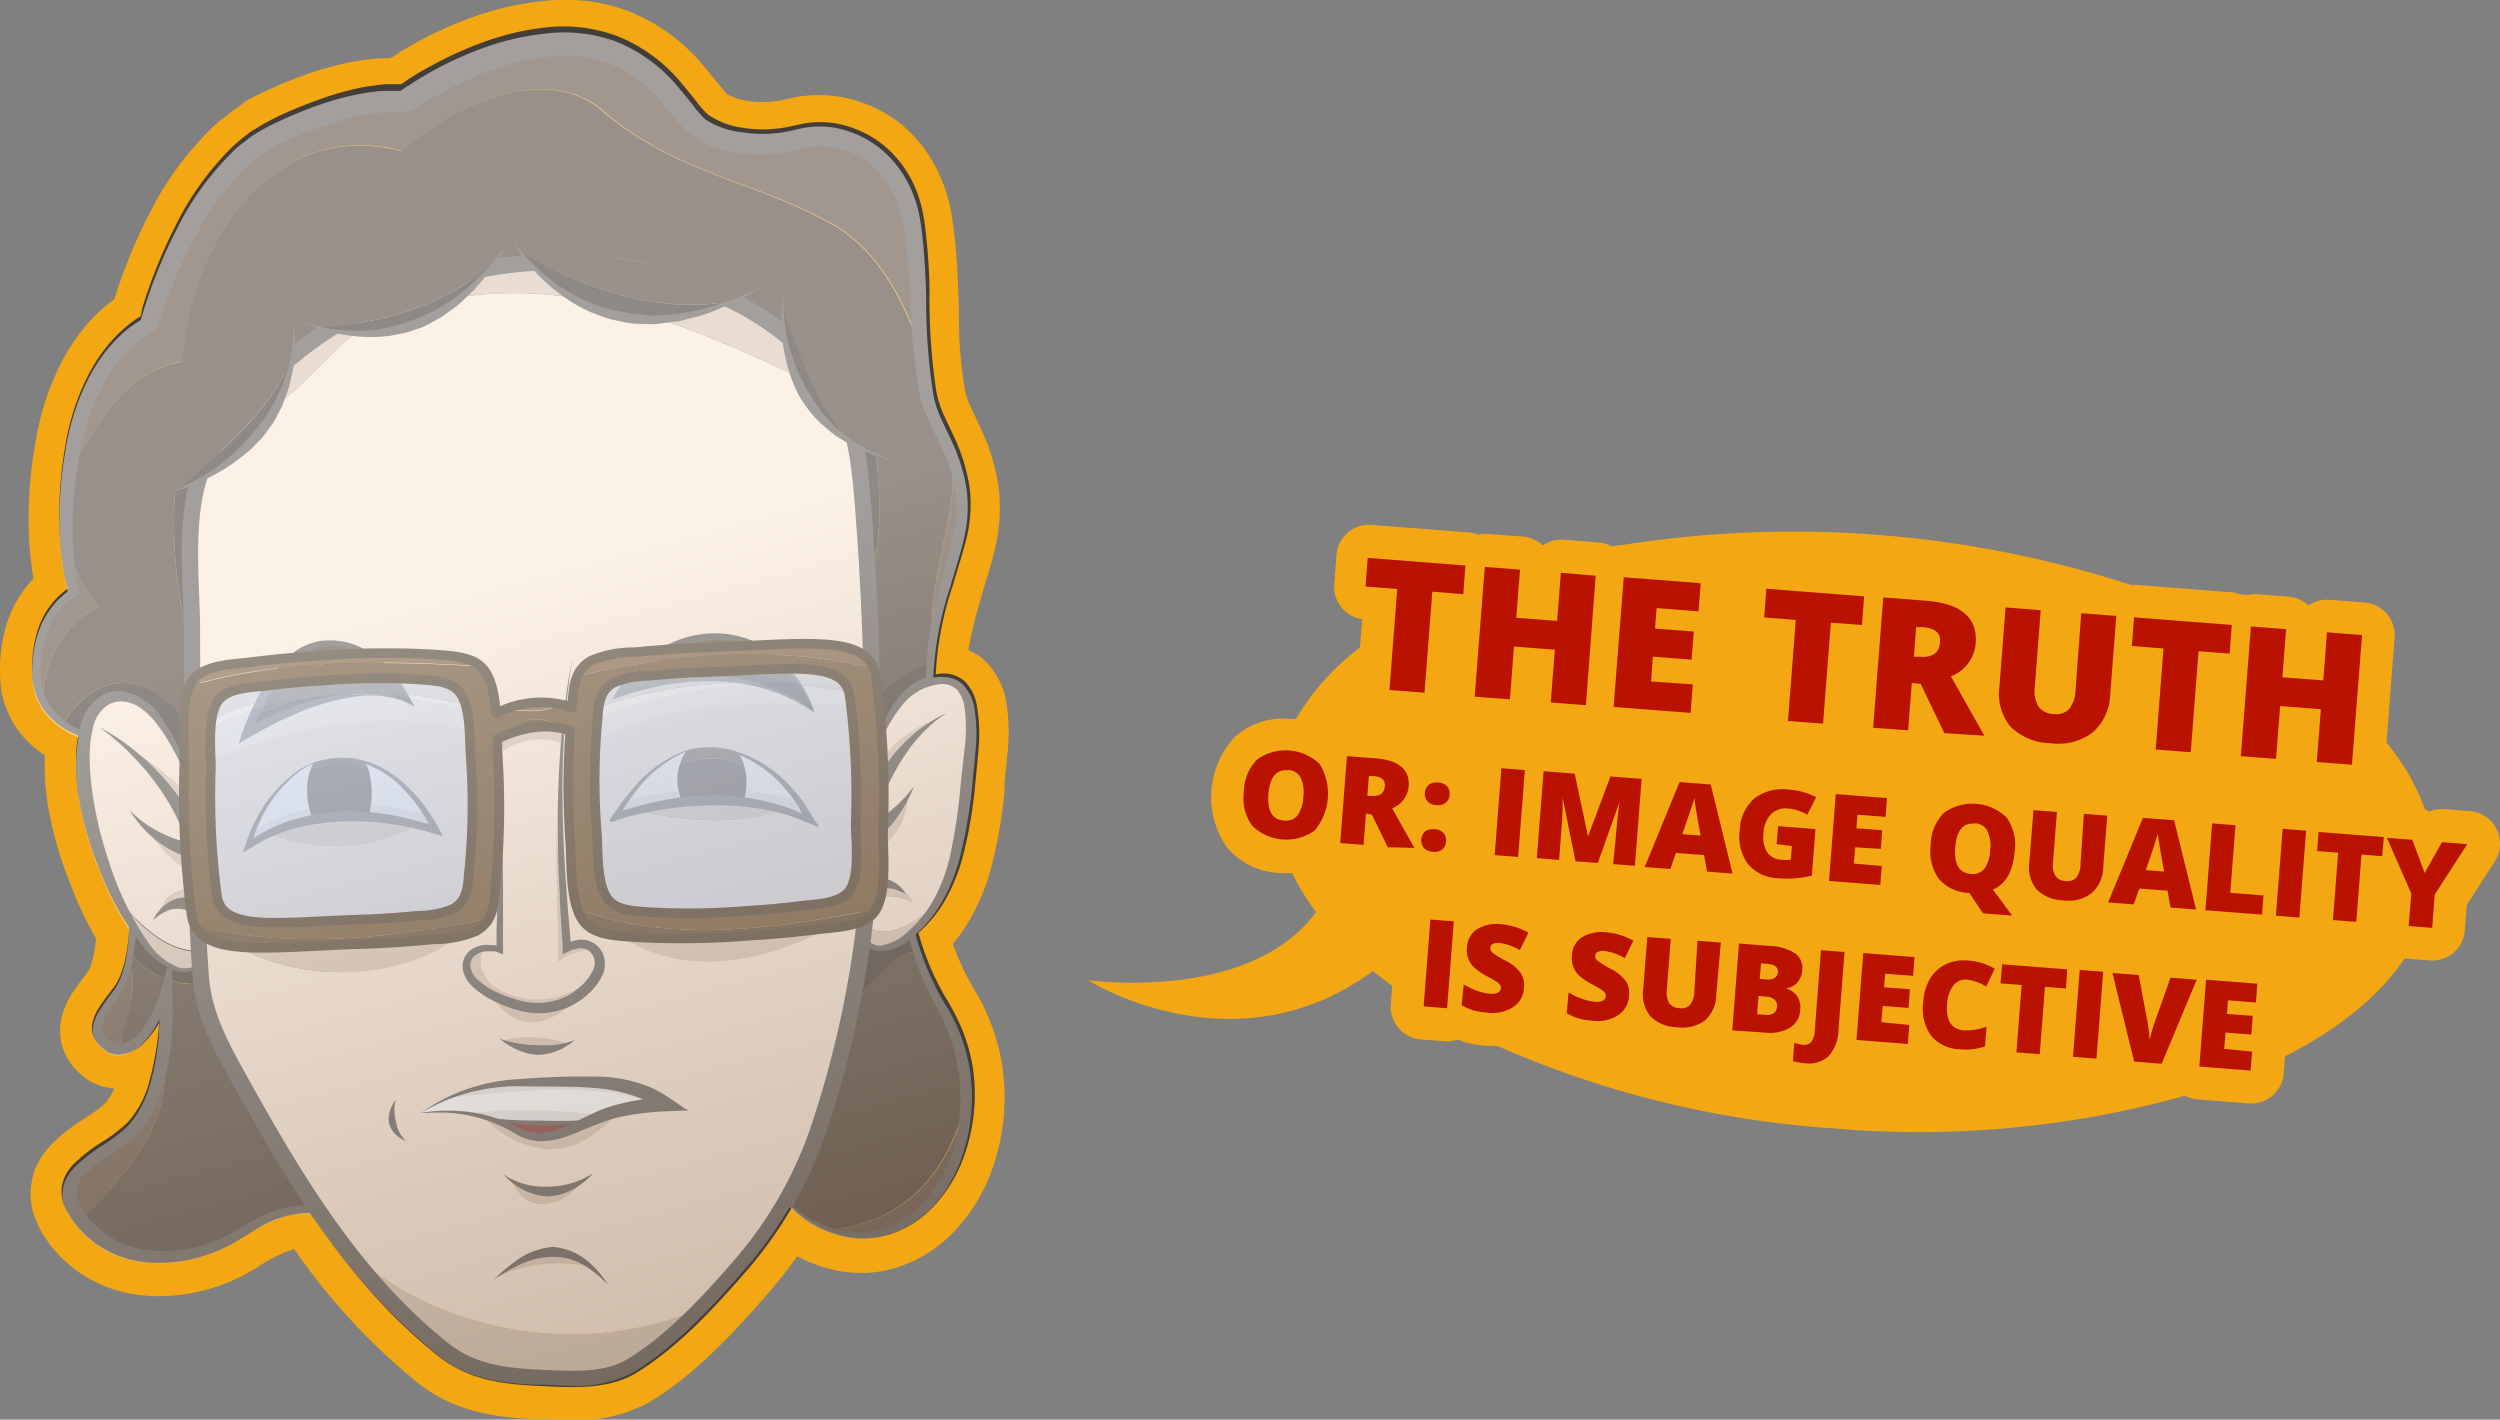 <svg xmlns="http://www.w3.org/2000/svg" viewBox="0 0 230.15 130.69"><rect x="0" y="0" width="230.15" height="130.69" fill="#808080" stroke="none"/><defs><style>.cls-1{isolation:isolate}.cls-2{fill:#f3a712}.cls-3{fill:#442f1f}.cls-4{fill:#1e130a}.cls-5{fill:#302012}.cls-6{fill:#443e39}.cls-7{fill:#d3bba7}.cls-8{fill:#f9e3cf}.cls-9{fill:#6d0f0f}.cls-10{fill:#fff}.cls-11{fill:#e5e5e5}.cls-12,.cls-20{fill:none;stroke-linecap:round;stroke-linejoin:round}.cls-12{stroke:#443e39;stroke-width:1.5px}.cls-13,.cls-21{opacity:.5}.cls-14{fill:#bbdaff}.cls-15{fill:#a6c6f4}.cls-16{fill:#95b5e8}.cls-17{fill:#664018}.cls-18{fill:#3f2407}.cls-19{fill:#51310b}.cls-20{stroke:#2d1a05;stroke-width:.88px}.cls-21{mix-blend-mode:multiply;fill:url(#linear-gradient)}.cls-22{fill:#ba1200}</style><linearGradient id="linear-gradient" x1="42.59" y1="55.41" x2="95" y2="250.31" gradientUnits="userSpaceOnUse"><stop offset="0" stop-color="#fff"/><stop offset=".12" stop-color="#ded8d3"/><stop offset=".13" stop-color="#dbd4cf"/><stop offset=".3" stop-color="#b3a599"/><stop offset=".46" stop-color="#927d6c"/><stop offset=".62" stop-color="#785f49"/><stop offset=".76" stop-color="#65492f"/><stop offset=".89" stop-color="#5a3c20"/><stop offset="1" stop-color="#56371b"/></linearGradient></defs><title>jerry</title><g class="cls-1"><g id="Layer_1" data-name="Layer 1"><path class="cls-2" d="M229.84 76.33a3 3 0 0 0-2.46-1.66l-2.33-.18a3 3 0 0 0-1.39.22 3 3 0 0 0-.41-.19 20.85 20.85 0 0 0-3.55-6.16l.75-9.67a3 3 0 0 0-2.76-3.22l-3.24-.25a3 3 0 0 0-1.93.52 3 3 0 0 0-1.83-.81l-3.24-.25a2.7 2.7 0 0 1-1.71-.13l-9-.7a2.66 2.66 0 0 0-.56 0 100.87 100.87 0 0 0-47-3.65h-.19l-.6.11a2.94 2.94 0 0 0-1.19-.37l-3.24-.25a3 3 0 0 0-1.93.52 3 3 0 0 0-1.83-.81l-3.24-.25a3 3 0 0 0-.86.07 3 3 0 0 0-.84-.2l-9-.7a3 3 0 0 0-3.22 2.76l-.2 2.64A3 3 0 0 0 125.4 57l-.2 2.61a22.46 22.46 0 0 0-5.9 6.59h-.36a6.71 6.71 0 0 0-5.21 1.59 8.11 8.11 0 0 0-.79 10.2 6.7 6.7 0 0 0 4.9 2.38 8.61 8.61 0 0 0 1.11 0 21.77 21.77 0 0 0 2.21 3.59c-6.15 8.39-21 6.27-21 6.27s13.44 8.57 26.24-.84c.57.46 1.15.92 1.77 1.37l-.13 1.71a3 3 0 0 0 2.76 3.22l2.16.17a3 3 0 0 0 1.22-.16l.62.23a9.48 9.48 0 0 0 2 .34 8.05 8.05 0 0 0 1 0 91.64 91.64 0 0 0 30.87 7.6 91 91 0 0 0 32.48-3 2.94 2.94 0 0 0 1.15.34l4.72.37a3 3 0 0 0 3.22-2.76l.12-1.57c4.87-2.48 8.67-5.53 11-9h.16l2.17.17a3 3 0 0 0 3.22-2.76l.18-2.35 2.58-4a3 3 0 0 0 .17-2.98zM92.63 64.56a6.92 6.92 0 0 0-1.89-3.66 4.6 4.6 0 0 0-.9-.7h-.06l-.11-.07a4 4 0 0 0-.53-.27 43.79 43.79 0 0 1 1.21-4.93c.14-.49.28-1 .42-1.44.28-.94.57-1.9.83-2.94v-.06a15.89 15.89 0 0 0 .32-5.72 19.42 19.42 0 0 0-1.62-5.32l-1-2.12a7 7 0 0 1-.47-1.45 38.81 38.81 0 0 1-.55-6.74c0-.67 0-1.34-.06-2a55.77 55.77 0 0 0-.63-7.5 14.22 14.22 0 0 0-.87-3A13 13 0 0 0 83 11.46a12.49 12.49 0 0 0-5.81-2.57 10.89 10.89 0 0 0-1.74-.14 13.2 13.2 0 0 0-1.5.09h-.19c-.49.09-.88.18-1.23.26s-.57.13-.81.17a10 10 0 0 1-1.53.12 8.29 8.29 0 0 1-1.39-.11 5.19 5.19 0 0 1-1.93-.66 344.49 344.49 0 0 0-1.91-2.33A17.25 17.25 0 0 0 57.77 1 15.53 15.53 0 0 0 52 0c-.55 0-1.11 0-1.71.07a27.33 27.33 0 0 0-7.49 1.78 35.38 35.38 0 0 0-4 1.81c-.74.4-1.39.77-2 1.15l-.17.11-.7.45h-1a21 21 0 0 0-2.29.29h-.05a29.36 29.36 0 0 0-4.4 1.2 41.66 41.66 0 0 0-4.14 1.72 13.92 13.92 0 0 0-1.64.88l-.41.36-.17.1c-.32.21-.6.43-.82.6l-.25.2-.08.06-.19.15a8.3 8.3 0 0 0-.92.79 29.39 29.39 0 0 0-5.9 8.11 48 48 0 0 0-2 4.46c-.29.75-.57 1.5-.85 2.32l-.3.94c-.21.15-.44.32-.66.51a15.8 15.8 0 0 0-1.62 1.54 17.81 17.81 0 0 0-2.48 3.57 24.37 24.37 0 0 0-2.5 7.61 39.36 39.36 0 0 0-.62 7.36 31.83 31.83 0 0 0 .23 3.63c.06.47.13 1 .22 1.48a9.92 9.92 0 0 0-.75.88A10.55 10.55 0 0 0 .66 57.3a14.74 14.74 0 0 0-.6 5.7 6.58 6.58 0 0 0 .23 1.31l.05.21A3 3 0 0 0 .5 65l.08.2a6.87 6.87 0 0 0 .54 1.17 8.67 8.67 0 0 0 2 2.41 10 10 0 0 0 1 .75v.64a23.83 23.83 0 0 0 .21 3.44 33.86 33.86 0 0 0 1.95 7.24 34.9 34.9 0 0 0 2.56 5.55 10.56 10.56 0 0 1-.19 1.39A7.23 7.23 0 0 1 8.32 89l-.05.14a3.83 3.83 0 0 1-.4.61l-.27.36c-.27.35-.57.75-.86 1.19a7 7 0 0 0-1.18 3 5.13 5.13 0 0 0 1.61 4.35 5.72 5.72 0 0 0 1.31 1h.07a3 3 0 0 0 .62.28l.66.19h.09a3.8 3.8 0 0 0 .61.09 5.6 5.6 0 0 1-.85 1.35 9.32 9.32 0 0 1-1.51 1.15l-.38.25-.32.21a16.44 16.44 0 0 0-2.54 2 7.62 7.62 0 0 0-1.77 2.6v.11a6.31 6.31 0 0 0 0 4.09 3 3 0 0 0 .18.43l.09.19a6.41 6.41 0 0 0 .57 1.12l.57.83a3 3 0 0 0 .23.3l.35.39.37.41.14.15c.25.24.49.45.7.63l.24.21.14.11a12.24 12.24 0 0 0 5.51 2.39 14.86 14.86 0 0 0 2.43.2 17.19 17.19 0 0 0 8.88-2.58A14.57 14.57 0 0 1 27 115h.09a58.68 58.68 0 0 0 11.39 12.32c3.3 2.61 7 3.13 10.44 3.32h.62c.89 0 1.9.11 2.94.11a14.16 14.16 0 0 0 7.23-1.62c4.17-2.48 7.84-6.41 11.19-10.29a38.64 38.64 0 0 0 2.48-3.19 12.36 12.36 0 0 0 2.44 1 11.69 11.69 0 0 0 3.48.54 10.6 10.6 0 0 0 3-.43 12.47 12.47 0 0 0 5.88-3.76 16.09 16.09 0 0 0 3.19-5.45 19.78 19.78 0 0 0 .87-9.6 19.35 19.35 0 0 0-.93-3.5 18.53 18.53 0 0 0-.87-2c-.24-.47-.49-.92-.74-1.35l-.29-.5a23.29 23.29 0 0 1-1.69-3.71A15.18 15.18 0 0 0 89.08 85a19.34 19.34 0 0 0 2.1-4.89 44 44 0 0 0 1.29-7.17v-.69l.26-2.71a17.8 17.8 0 0 0-.1-4.98z"/><path class="cls-3" d="M9 55.82A15.4 15.4 0 0 1 6.15 50a20.51 20.51 0 0 0 .68 4.33c-1.4.94-3.51 2.76-3.46 7.58A5.53 5.53 0 0 0 4 64.57a9.67 9.67 0 0 1 5-8.75zm7.83-22.57C17.5 22.14 25.28 10.83 37 13.88c5.43-4.64 13.12-7.75 18.15-4 6.74 6 14.22 6.74 21 10.48 4.27 2.14 7.05 6.76 8.85 12.45-.31-3.79-.19-8.34-.84-12.45-1-6.46-6.6-8.84-10.39-7.81a11.57 11.57 0 0 1-9.12-1C62.7 10.33 60 3.78 52.17 3.78s-15 5.38-15 5.38-3.93-.84-11.89 3-11.61 17.59-11.61 17.59-5 2.15-6.78 10.67a41.56 41.56 0 0 0-.54 3.29c2.35-4.71 5.27-9.5 10.48-10.46z"/><path class="cls-4" d="M16.15 44.82a41.59 41.59 0 0 0 1.54 15.06 138.76 138.76 0 0 1 .64-15.32c-.72.04-1.45.18-2.18.26zM85.71 61c-2.43.66-4.37 2.46-6.33 4.28.28 1.62.43 3.37.64 5.06L86 64.42a12.29 12.29 0 0 1-.29-3.42z"/><path class="cls-5" d="M87.59 41.62c-.33-.81-.72-1.62-1.12-2.48l-.37-.78a16.56 16.56 0 0 1-1.17-5.52c-1.79-5.69-4.57-10.32-8.85-12.45-6.74-3.74-14.22-4.49-21-10.48-5-3.78-12.72-.67-18.15 4-11.7-3.05-19.47 8.26-20.14 19.37C11.62 34.21 8.7 39 6.34 43.7a33.9 33.9 0 0 0-.19 6.3A15.4 15.4 0 0 0 9 55.82a9.67 9.67 0 0 0-5 8.75 6 6 0 0 0 1.81 2c2.1-3.46 5.85-5.22 9.6-2a20.14 20.14 0 0 1 3.64 4.77c-.22 2.79-.7 5.42-.82 8.15l3.24 3.24L68 82.38l12-12c-.21-1.69-.37-3.44-.64-5.06 2-1.83 3.9-3.63 6.33-4.28a20 20 0 0 1 .23-2.09c-.69-5.8 2.51-11.56 1.67-17.33zm-69.9 18.27a41.59 41.59 0 0 1-1.54-15.06c.73-.08 1.46-.22 2.18-.26a138.76 138.76 0 0 0-.64 15.32zM79.08 56a137.38 137.38 0 0 0-.65-15.29 21.46 21.46 0 0 1 2.19 1c.59 4.93.62 9.84-1.54 14.29z"/><path class="cls-4" d="M15.44 64.56c-3.75-3.21-7.5-1.45-9.6 2a8.5 8.5 0 0 0 2.82 1.31l9.6 9.6c.12-2.73.6-5.37.82-8.15a20.14 20.14 0 0 0-3.64-4.76zM79.08 56c2.16-4.48 2.13-9.39 1.54-14.31a21.46 21.46 0 0 0-2.19-1A137.38 137.38 0 0 1 79.08 56z"/><path class="cls-3" d="M87.59 41.62c.84 5.76-2.36 11.53-1.65 17.29a70.51 70.51 0 0 1 1.9-7.58l.27-1a12.32 12.32 0 0 0-.52-8.71z"/><path class="cls-6" d="M50.58 2.49A24.44 24.44 0 0 0 44 4.07a31.23 31.23 0 0 0-3.63 1.63q-.91.48-1.83 1l-.92.58-.46.31-.23.16H36c-.34 0-.68 0-1 .06a19 19 0 0 0-2 .3 28.8 28.8 0 0 0-4 1.19c-1.3.48-2.59 1-3.87 1.65-.64.31-1.33.74-2 1.14a17.69 17.69 0 0 0-1.77 1.46 26.66 26.66 0 0 0-5.28 7.39 43.93 43.93 0 0 0-1.86 4.18c-.28.71-.53 1.43-.78 2.16l-.35 1.1-.09.52-.06.22-.48.3c-.26.18-.52.37-.76.58a13.2 13.2 0 0 0-1.36 1.3 15 15 0 0 0-2.09 3A21.92 21.92 0 0 0 6 41.12 36.41 36.41 0 0 0 5.46 48a29 29 0 0 0 .22 3.33c.07.55.15 1.09.25 1.62.05.25.11.56.17.77l.13.47A7.42 7.42 0 0 0 3.48 58 11.76 11.76 0 0 0 3 62.6a5.78 5.78 0 0 0 2 3.79 7.55 7.55 0 0 0 1.7 1.1 9.49 9.49 0 0 0 .9.38 7 7 0 0 0 .84.25l13 12.6L8.79 67.64a6.9 6.9 0 0 1-.92-.3A8.91 8.91 0 0 1 7 67a6.93 6.93 0 0 1-1.53-1.06 5.06 5.06 0 0 1-1.7-3.38 11 11 0 0 1 .54-4.25 6.79 6.79 0 0 1 1.06-1.95 7.64 7.64 0 0 1 2-1.74c-.1-.35-.2-.71-.28-1.07S7.07 53 7 52.71c-.08-.51-.15-1-.2-1.56A27.94 27.94 0 0 1 6.7 48a35.26 35.26 0 0 1 .72-6.56 20.47 20.47 0 0 1 2.21-6.26 13.42 13.42 0 0 1 1.93-2.66 11.49 11.49 0 0 1 1.2-1.09c.21-.17.43-.32.64-.46l.16-.1.08-.05.15-.08.63-.34.25-.86.18-.55.36-1c.25-.69.52-1.38.8-2.06a42.3 42.3 0 0 1 1.88-4 24.73 24.73 0 0 1 5-6.68A15.54 15.54 0 0 1 24.44 14c.56-.32 1.07-.64 1.68-.92a39.67 39.67 0 0 1 3.67-1.48 26.67 26.67 0 0 1 3.61-1 16.61 16.61 0 0 1 1.74-.23h1.76l.54-.11.53-.12.6-.42.43-.24.87-.48q.86-.5 1.71-.94A29.33 29.33 0 0 1 44.9 6.6a22.59 22.59 0 0 1 5.9-1.41 11.71 11.71 0 0 1 5.16.6 12.24 12.24 0 0 1 5 3.68c.39.45.77.91 1.18 1.41a10.31 10.31 0 0 0 1.54 1.62A9.77 9.77 0 0 0 68 14.11a14.19 14.19 0 0 0 4.53-.11c.75-.13 1.58-.37 2.08-.47a6.82 6.82 0 0 1 1.84 0A7.58 7.58 0 0 1 80 15a8.22 8.22 0 0 1 2.41 3.17 14.42 14.42 0 0 1 1 4.2c.18 1.51.28 3 .37 4.6a57.3 57.3 0 0 0 .92 9.48 11.42 11.42 0 0 0 .83 2.35l1 2.08a15.36 15.36 0 0 1 1.4 4.16 11.77 11.77 0 0 1-.15 4.26c-.31 1.39-.74 2.84-1.1 4.24A31.2 31.2 0 0 0 85.26 62c0 .35 0 .69.07 1s.08.73.14.93.06.25.07.36l-.24.25-.63.65-2.6 2.68-4.69 4.83L68 82.38 77.67 73l4.83-4.69 2.68-2.6.74-.72.45-.44a5.77 5.77 0 0 0-.09-.6 9.76 9.76 0 0 1-.13-1v-1a30.44 30.44 0 0 1 1.58-8.09c.4-1.4.86-2.76 1.24-4.27a13.05 13.05 0 0 0 .29-4.72 16.7 16.7 0 0 0-1.39-4.57l-1-2.13a9.82 9.82 0 0 1-.66-2.06 56.9 56.9 0 0 1-.64-9.19c0-1.57-.11-3.15-.26-4.73-.08-.8-.15-1.56-.31-2.38a11.46 11.46 0 0 0-.7-2.42 10.34 10.34 0 0 0-3-4.06 9.79 9.79 0 0 0-4.55-2 9.08 9.08 0 0 0-2.51 0c-.92.16-1.47.33-2.13.43a11.84 11.84 0 0 1-3.78 0 7.49 7.49 0 0 1-3.15-1.21 9.1 9.1 0 0 1-1.08-1.22c-.39-.49-.79-1-1.21-1.49a14.74 14.74 0 0 0-6-4.49 14.14 14.14 0 0 0-6.31-.86z"/><path class="cls-4" d="M83.57 87.77c.31-.1.63-.19 1-.27a22.43 22.43 0 0 1-.86-3.71v-5.38H74L72.47 96c5.39-.37 7-6.18 11.1-8.23z"/><path class="cls-5" d="M84.53 87.5c-.33.08-.65.16-1 .27-4.11 2.05-5.71 7.86-11.11 8.27l-1.11 12.51a7.72 7.72 0 0 0 5 4.66c7.3-.57 11.31-5.82 12.7-12.36a16.23 16.23 0 0 0-2.18-8.07 27.54 27.54 0 0 1-2.3-5.28z"/><path class="cls-3" d="M76.37 113.2a8.57 8.57 0 0 0 4.31.4c3.91-.73 6.61-4.21 7.68-7.84a17.1 17.1 0 0 0 .71-4.91c-1.39 6.54-5.4 11.78-12.7 12.35z"/><path class="cls-6" d="M88.2 98.42a16.83 16.83 0 0 1-.52 7.6 12.35 12.35 0 0 1-2.25 4.23 8.79 8.79 0 0 1-3.93 2.8 7.81 7.81 0 0 1-4.53.11 9.15 9.15 0 0 1-3.46-1.7 6.56 6.56 0 0 1-1.73-2 4.36 4.36 0 0 1-.31-.67l-.1-.24.09.24a4.38 4.38 0 0 0 .28.69 6.67 6.67 0 0 0 1.64 2.15 9.41 9.41 0 0 0 3.48 1.95 8.32 8.32 0 0 0 4.84.12 9.52 9.52 0 0 0 4.43-2.84 13.16 13.16 0 0 0 2.64-4.47 16.87 16.87 0 0 0 .78-8.18 16.28 16.28 0 0 0-.8-3A20.78 20.78 0 0 0 87 91.74a24.59 24.59 0 0 1-2.93-8l-.14-5.62-9.93.29 9.37.27-.14 5.15A24.78 24.78 0 0 0 86 92.31a17.78 17.78 0 0 1 2.2 6.11z"/><path class="cls-3" d="M15 96.64a13.28 13.28 0 0 1-2.52 6.89c-2 2.43-7.94 3.93-5.67 7.82a9.1 9.1 0 0 0 .62.92c4.41-4.4 8.68-9.03 7.57-15.63zm-3.21-7.92a10.44 10.44 0 0 1-.47 1.52c-.65 1.59-3.5 3.78-2 5.54a2 2 0 0 0 1.87.88c-.19-2.54 1.95-5.66.6-7.94z"/><path class="cls-4" d="M20.12 90.22a82 82 0 0 0 .55-10h-9.11a19.8 19.8 0 0 1 .44 7.5 7.41 7.41 0 0 0 8.12 2.5z"/><path class="cls-5" d="M27 80.24h-6.32a82 82 0 0 1-.55 10A7.41 7.41 0 0 1 12 87.72c-.05.34-.12.68-.2 1 1.35 2.29-.84 5.39-.61 7.94 1.92-.26 3.67-3.65 4.08-5.16a46.83 46.83 0 0 1-.27 5.14c1.11 6.6-3.16 11.23-7.58 15.63 3.47 4.57 10.18 4.14 14.63 1.31 3.42-2.18 7.41-3.88 10.33.06V92.81z"/><path class="cls-6" d="M9.42 105.11a14.93 14.93 0 0 0-2.65 2.07 3.83 3.83 0 0 0-1.05 1.91 3.48 3.48 0 0 0 .41 2.34 9.14 9.14 0 0 0 3.17 3.37 9.81 9.81 0 0 0 4.7 1.44 13.72 13.72 0 0 0 5.07-.73 14.52 14.52 0 0 0 2.39-1.06c.77-.45 1.45-.91 2.17-1.32a9.5 9.5 0 0 1 4.54-1.47 4.32 4.32 0 0 1 2.19.58 9.75 9.75 0 0 1 2.26 2.21v-4.96l-.06-3.94-.1-6.65-.09-6.09-.09 6.09-.1 6.65-.06 3.94v3.36a4.28 4.28 0 0 0-1.31-1.18 5 5 0 0 0-2.51-.74 10.22 10.22 0 0 0-5 1.45c-.76.41-1.5.88-2.2 1.26a13.62 13.62 0 0 1-2.25.93 12.74 12.74 0 0 1-4.69.57 8.7 8.7 0 0 1-4.16-1.35 8 8 0 0 1-2.67-2.93 2.16 2.16 0 0 1 .48-2.76 14.53 14.53 0 0 1 2.42-1.85 14 14 0 0 0 2.63-2.06 10.34 10.34 0 0 0 2-3.53 28 28 0 0 0 1-9.13v-4l-1.08 3.83a11 11 0 0 1-1.36 2.9 4 4 0 0 1-2.27 1.92 1.39 1.39 0 0 1-1.2-.49 1.35 1.35 0 0 1-.54-1.18 7.4 7.4 0 0 1 1.58-2.86 5.87 5.87 0 0 0 .8-1.65 10.71 10.71 0 0 0 .46-1.73 15.74 15.74 0 0 0 .23-3.45 21.32 21.32 0 0 0-.38-3.29c0-.24-.12-.59-.15-.71l-.06-.25v-.13h1.4l13.71-.2L13.26 80h-1.98l.05.25.11.51.16.85a20.86 20.86 0 0 1 .28 3.21 15.15 15.15 0 0 1-.31 3.3 10 10 0 0 1-.47 1.61 5.08 5.08 0 0 1-.82 1.42c-.34.46-.72.92-1.05 1.44a4.2 4.2 0 0 0-.76 1.79 2.25 2.25 0 0 0 .77 1.93 3.15 3.15 0 0 0 .84.61l.54.15a2.67 2.67 0 0 0 .56 0 3.4 3.4 0 0 0 1.82-.82 8.39 8.39 0 0 0 1.22-1.4 11.91 11.91 0 0 0 1.58-3.2l-1.1-.15a27.39 27.39 0 0 1-1.14 8.71 9.2 9.2 0 0 1-1.75 3.06 13.57 13.57 0 0 1-2.39 1.84z"/><path class="cls-7" d="M11.6 68.73a27.91 27.91 0 0 1 6.27 8.2A12.6 12.6 0 0 1 19 75a31.7 31.7 0 0 0-7.4-6.27zm3.15 15.15c1.53-1.28 3.8-1.35 5.64-1.35A8.07 8.07 0 0 0 18 81.8c-1.56.06-2.63.4-3.25 2.08z"/><path class="cls-7" d="M10.88 82.8c1.4 2.91 4.51 8.09 7.54 6h4.41l-.41-3.45C18.39 89.88 14 86.8 10.88 82.8z"/><path class="cls-8" d="M15.37 67.49A15.32 15.32 0 0 0 14.29 66a4.09 4.09 0 0 0-3.83-1.81 10.3 10.3 0 0 1 4.91 3.3z"/><path class="cls-8" d="M22.17 83.21l-.29-2.45c-3.29 1.34-6.79-1.82-8.68-5 2.64 2.64 5.29 3 8.45 3L21 73h-3.14a26.62 26.62 0 0 0-2.49-5.56 10.3 10.3 0 0 0-4.9-3.34c-1.25.24-2.29 1.35-2.63 3.34-.81 4.63.77 10 2.57 14.27.12.29.28.65.48 1 3.1 4 7.51 7.08 11.54 2.58zM11.6 68.73A31.7 31.7 0 0 1 19 75a12.6 12.6 0 0 0-1.18 2 27.91 27.91 0 0 0-6.22-8.27zm3.16 15.15c.61-1.68 1.68-2 3.22-2.09a8.07 8.07 0 0 1 2.43.73c-1.86.01-4.12.08-5.66 1.36z"/><path class="cls-7" d="M21.88 80.77l-.24-2c-3.16 0-5.8-.35-8.45-3 1.9 3.18 5.4 6.34 8.69 5z"/><path class="cls-6" d="M8.49 72.88a24.33 24.33 0 0 1-.23-2.83 11.27 11.27 0 0 1 .42-3.5 3.31 3.31 0 0 1 1-1.46 2.28 2.28 0 0 1 1.64-.51 3.44 3.44 0 0 1 1.76.7 7.17 7.17 0 0 1 1.41 1.44 19.26 19.26 0 0 1 2 3.35c.27.55.51 1.09.72 1.6l.6 1.5L21 73l-3-.11-.45-1.4c-.18-.53-.39-1.08-.62-1.66A19.46 19.46 0 0 0 15 66.31a5.48 5.48 0 0 0-3.61-2.66 3.25 3.25 0 0 0-2.39.62 4.35 4.35 0 0 0-1.39 1.88A11.79 11.79 0 0 0 7 70a20.39 20.39 0 0 0 .18 3A30.09 30.09 0 0 0 9 79.63a27.07 27.07 0 0 0 4.18 7.51 6.2 6.2 0 0 0 3.36 2.32 2.68 2.68 0 0 0 1.81-.4.42.42 0 0 1 .31-.1h1.08l3.1-.11-3.1-.11H18.6a1.09 1.09 0 0 0-.24 0l-.22.11a2.32 2.32 0 0 1-1.57.25 5.75 5.75 0 0 1-2.91-2.32A27.32 27.32 0 0 1 10 79.24a35.47 35.47 0 0 1-1.51-6.36z"/><path class="cls-6" d="M14.09 84.73a3.86 3.86 0 0 1 .43-.37 4 4 0 0 1 1.13-.6 2.47 2.47 0 0 1 2.16.38L18.5 83a3 3 0 0 0-1.43-.38 2.88 2.88 0 0 0-1.73.57 4 4 0 0 0-1 1.05 3.5 3.5 0 0 0-.25.49zM9.13 66.94s.56.38 1.37 1.06a24 24 0 0 1 2.86 2.87A21.68 21.68 0 0 1 16 74.72a21.42 21.42 0 0 1 1.38 3.33l1.29-.41a16 16 0 0 0-1.68-3.5 20.46 20.46 0 0 0-3.1-3.74 23 23 0 0 0-3.23-2.57 16.59 16.59 0 0 0-1.53-.89z"/><path class="cls-6" d="M11.93 74.57a9.74 9.74 0 0 0 1.92 2.34 9.12 9.12 0 0 0 4 2.16l.27-1.32a12 12 0 0 1-3.87-1.38 11 11 0 0 1-1.68-1.19 7.73 7.73 0 0 1-.64-.61z"/><path class="cls-7" d="M84 83.07a2.56 2.56 0 0 0-3.39-1.29v.88a4.64 4.64 0 0 1 3.39.41zm-4.21 2.26c0 .11-.11.15-.25.17-.13 2.5 2.43 1.89 3.76.89a12 12 0 0 0 2.86-3.12c-1.92 1.59-4.28 3.34-6.37 2.06z"/><path class="cls-8" d="M85.91 62.58c-3.06.68-4.86 4.57-5.62 7.29l-4.66 2.58-.63 9.84 3 2 1.57 1v.21c0 .07.21-.07.25-.17 2.09 1.28 4.45-.48 6.37-2.05a12 12 0 0 0 .89-1.66c1.49-3.42 1.85-7.51 2.23-11.18.24-2.63 1.11-8.87-3.4-7.86zM81.33 76c.79-.74 1.4-1.83 2.18-2.59a5.83 5.83 0 0 1-2.18 4.45zm-.75 6.66v-.88A2.56 2.56 0 0 1 84 83.07a4.64 4.64 0 0 0-3.42-.41zm1-11.46c-.41-.18-.48-.6-.54-1a10 10 0 0 1 5.09-3.81c-1.96 1.2-2.97 3.2-4.59 4.81z"/><path class="cls-7" d="M81 70.15c.07.45.14.86.54 1 1.62-1.61 2.63-3.61 4.54-4.86A10 10 0 0 0 81 70.15zm.33 5.85v1.86a5.83 5.83 0 0 0 2.18-4.45c-.78.76-1.39 1.85-2.18 2.59z"/><path class="cls-6" d="M89.79 72.08c.08-.84.19-1.87.29-3.08a14.9 14.9 0 0 0-.16-4.1 4.09 4.09 0 0 0-1.12-2.19 2.92 2.92 0 0 0-2.49-.65 5.89 5.89 0 0 0-3.91 2.59 14 14 0 0 0-1.89 3.81c-.11.31-.19.62-.28.92s-.06.27-.1.37l-.32.19-1.4.83-2.79 1.66L78.51 71l1.49-.78.45-.23c.07-.16.12-.37.17-.5.1-.29.2-.58.33-.88a13.62 13.62 0 0 1 2-3.55A5.12 5.12 0 0 1 86.41 63a1.94 1.94 0 0 1 1.67.48 3.09 3.09 0 0 1 .72 1.67 14.57 14.57 0 0 1 0 3.76l-.34 3.05a52.8 52.8 0 0 1-1 6.85 15.94 15.94 0 0 1-1.49 4 11.65 11.65 0 0 1-2.79 3.3 4.29 4.29 0 0 1-1.79.87 1.24 1.24 0 0 1-1.49-.53 2.06 2.06 0 0 1-.15-.89c.18-.42-.43-.56-.59-.72L77.74 84 75 82.29l2.66 1.87 1.33.93.32.22c.13 0 .08.19.08.31a2.44 2.44 0 0 0 .13 1 1.42 1.42 0 0 0 .82.8 2.34 2.34 0 0 0 1.15.1 4.87 4.87 0 0 0 2.11-.88 12.3 12.3 0 0 0 3.17-3.36 16.49 16.49 0 0 0 1.8-4.17 41.52 41.52 0 0 0 1.22-7.03z"/><path class="cls-6" d="M87.18 65.64a8.38 8.38 0 0 0-1.24.63 14.24 14.24 0 0 0-2.59 2 16.35 16.35 0 0 0-3.75 5.82l1.27.45a20.29 20.29 0 0 1 3-5.82 14.7 14.7 0 0 1 2.21-2.31 8.72 8.72 0 0 1 1.1-.77zm-3.79 16.65a2.76 2.76 0 0 0-.29-.41 3.07 3.07 0 0 0-1-.78 2.32 2.32 0 0 0-1.6-.16 2.65 2.65 0 0 0-1.13.62l.94 1a2 2 0 0 1 1.59-.78 2.92 2.92 0 0 1 1 .3 3.06 3.06 0 0 1 .49.21zm.74-9.9a12 12 0 0 1-1.63 1.81 26.23 26.23 0 0 1-2.72 2.12l.78 1.1A11.35 11.35 0 0 0 83 74.63a10.32 10.32 0 0 0 1.13-2.24z"/><path class="cls-7" d="M44.15 89.38c.93 2.79 3.09 5.73 6.48 4.38a10.4 10.4 0 0 0 3.65-2.9c-3.39.09-6.94.03-10.13-1.48zm-9.24-60.01c15.65-6.13 28.83.74 42.35 7.11a13.51 13.51 0 0 0-1.27-2 25.73 25.73 0 0 0-10.41-7.58c-15.22-6.62-35.46-1.14-44.86 12.65 1-.38 2-.77 3-1.2 4.45-2.24 7.45-7.48 11.19-8.98zm14.97 76.37c3.05.38 4.94-1.38 6.85-3H44.47a8.83 8.83 0 0 0 5.41 3zm2.44 9.75a2 2 0 0 0-.9-.44c-2.07.42-4 .78-5.34 2.37a12.83 12.83 0 0 1 8.48-.67 2.68 2.68 0 0 0-2.24-1.26zm-7.98-31.37c-8.4 2.76-17.43 4.16-25.26 1.2 7.37 6.03 19.92 5.47 25.26-1.2zm33.15.65H55.18c6.65 5.85 15.37 4.07 22.31 0zM43.83 65.11c-.08-1.1-.26-2.05-.69-2.05-7-2.09-21.7-4.82-23.72 3.25 7.72-3.8 16.05-3.2 24.41-1.2z"/><path class="cls-8" d="M79.43 46.28c-.3-3.45-.63-6.79-2.17-9.8-13.52-6.36-26.7-13.23-42.35-7.11-3.74 1.5-6.74 6.74-11.23 9-.93.42-1.92.81-3 1.2a29.6 29.6 0 0 0-1.22 1.92c-2.82 4.25-1.79 11.7-1.78 16.51 0 5.88.08 11.76.24 17.63.09 3.11.16 6.24.29 9.36.07 1.69.16 3.37.29 5.05.29 3.69 2.21 6.92 4 10.11a119.91 119.91 0 0 0 9.34 14.76c8.65 8.06 22 10.09 32.68 5.55a90.98 90.98 0 0 0 3.86-4.23 37.58 37.58 0 0 0 7.22-13 88.69 88.69 0 0 0 4.15-19.93q.38-4 .46-7.94a274.23 274.23 0 0 0-.78-29.08zM43.14 63.06c.42 0 .61 1 .69 2.05-8.36-2-16.69-2.6-24.4 1.19 2.02-8.06 16.75-5.3 23.71-3.24zM39 75.59a16 16 0 0 1-14.48 1c4.48-3.24 9.87-3.02 14.48-1zm-19.92 9.73c7.84 3 16.86 1.56 25.26-1.2-5.34 6.67-17.89 7.23-25.26 1.2zm35.2 5.53a10.4 10.4 0 0 1-3.65 2.9c-3.39 1.36-5.55-1.58-6.48-4.38 3.19 1.52 6.74 1.58 10.13 1.48zm-2 5.22c-1.12.25-2.24 1.05-3.36.85-.56-.61-2.05-.51-2.58-1.13a10.88 10.88 0 0 1 5.94.29zm-6.21 21.33c1.31-1.58 3.26-1.94 5.34-2.37a2 2 0 0 1 .9.44 2.68 2.68 0 0 1 2.24 1.25 12.83 12.83 0 0 0-8.47.69zm1.12-8.57c1.92.67 4.3 1.69 6.3.07-1.62 2.02-4.86 3.1-6.29-.06zm2.69-3.1a8.83 8.83 0 0 1-5.41-3h12.26c-1.91 1.63-3.79 3.39-6.85 3.01zm5.29-21h22.32c-6.94 4.11-15.66 5.89-22.31.04zm3.16-10.25c4.56-1.42 9.93-3.2 14.42-.29-4.46 1.95-9.63 1.44-14.41.33zm-4.25-9a3.62 3.62 0 0 1 1.79-3.23c6.19-2.06 18-4.12 22.26 1.35-8.23-1.21-16.43-1.16-24.05 1.95z"/><path class="cls-7" d="M24.52 76.63a16 16 0 0 0 14.48-1c-4.61-2.06-10-2.28-14.48 1zm48.24-2.4c-4.49-2.91-9.85-1.12-14.42.29 4.78 1.11 9.95 1.62 14.42-.29zM55.87 62.31a3.62 3.62 0 0 0-1.79 3.23c7.61-3.1 15.82-3.15 24.05-1.88-4.22-5.46-16.07-3.41-22.26-1.35zm-24.03 52.6a52.3 52.3 0 0 0 9 9.31c2.49 2 5.28 2.39 8.42 2.55 2.75.14 6.34.47 8.8-1a33.13 33.13 0 0 0 6.46-5.32C53.84 125 40.49 123 31.84 114.91zm20.44-18.83a10.88 10.88 0 0 0-5.95-.28c.53.62 2 .53 2.58 1.13 1.09.2 2.25-.61 3.37-.85zm-5.08 12.76c1.43 3.2 4.68 2.08 6.3.07-2 1.62-4.39.6-6.3-.07z"/><path class="cls-9" d="M54.91 103c-1.72.74-3.45 1.73-5.26 1.73-1.33 0-2.44-.89-3.63-1.37a12.86 12.86 0 0 0-1.31-.45 32.15 32.15 0 0 0 10.2.09z"/><path class="cls-11" d="M42.84 102.53a13.93 13.93 0 0 1 1.87.39 32.15 32.15 0 0 0 10.19.09l.69-.28a55.3 55.3 0 0 0-12.75-.2z"/><path class="cls-10" d="M41.29 101.06a17.21 17.21 0 0 0-2.64 1.43 16.89 16.89 0 0 1 4.19 0 55.3 55.3 0 0 1 12.76.2 9.63 9.63 0 0 1 1-.32 22.39 22.39 0 0 1 4.38-.67c-6.26-2.18-12.98-1.32-19.69-.64z"/><path class="cls-11" d="M61 101.74h.4c-3.65-2.74-8.5-2.14-12.74-2.11a18.28 18.28 0 0 0-7.37 1.43c6.71-.68 13.43-1.54 19.71.68z"/><path class="cls-12" d="M19.5 41.48C28.27 26.27 49.67 20 65.58 26.9A25.73 25.73 0 0 1 76 34.46C78.66 38 79.06 42 79.43 46.28a274.23 274.23 0 0 1 .78 29.11 92.87 92.87 0 0 1-4.62 27.87 37.59 37.59 0 0 1-7.22 13c-2.91 3.37-6.44 7.25-10.31 9.56-2.45 1.46-6 1.13-8.8 1-3.14-.16-5.94-.59-8.42-2.55-8-6.33-13.43-15.25-18.34-24.07-1.77-3.18-3.7-6.42-4-10.11-.38-4.79-.45-9.61-.59-14.41-.16-5.88-.23-11.75-.24-17.63 0-4.86-1.03-12.31 1.83-16.57z"/><path class="cls-6" d="M63.07 102.06c-.55-.37-1.19-.82-1.84-1.23a8.69 8.69 0 0 0-2.06-1 13.8 13.8 0 0 0-3.56-.7 72.29 72.29 0 0 0-7.92.22 16.84 16.84 0 0 0-8.4 2.74l-.64.44.67-.39a17.8 17.8 0 0 1 1.88-.9 17.51 17.51 0 0 1 6.52-1.24c2.57.07 5.38-.06 7.78.24a13.4 13.4 0 0 1 3.22.78c.65.25.41.19.45.2h-.08l-.78.13c-.53.1-1.09.23-1.67.38a11.65 11.65 0 0 0-1.78.64c-1.16.52-2.28 1.16-3.47 1.57a6 6 0 0 1-1.79.36 4 4 0 0 1-1.71-.42 13.8 13.8 0 0 0-6.44-1.63 17.67 17.67 0 0 0-2.05.1l-.75.1h.76a17.87 17.87 0 0 1 2 0 13.55 13.55 0 0 1 6.17 2 4.72 4.72 0 0 0 2 .61 6.74 6.74 0 0 0 2.07-.28c1.32-.38 2.51-1 3.63-1.4a10.87 10.87 0 0 1 1.63-.51c.55-.12 1.08-.22 1.59-.3l.74-.1.65-.07.72-.06 2.79-.12zm-12.57 7.18a6.92 6.92 0 0 1-4.15-1.11 6.33 6.33 0 0 0 1.45 1.19 5.35 5.35 0 0 0 2.71.82 5.52 5.52 0 0 0 2.68-.92 7.34 7.34 0 0 0 1.44-1.22 8.32 8.32 0 0 1-1.64.8 7.31 7.31 0 0 1-2.49.44zm-1.03-13.03a9.78 9.78 0 0 1-2.08-.21 7 7 0 0 1-1.39-.39 6 6 0 0 0 1.27.86 5.46 5.46 0 0 0 2.2.64 5.36 5.36 0 0 0 2.23-.54 6.8 6.8 0 0 0 .9-.57l.37-.26-.43.14a8 8 0 0 1-1 .25 9.36 9.36 0 0 1-2.07.08zm-13.02 7.02a3.68 3.68 0 0 1 0-2 3.31 3.31 0 0 0-.45.77 2.55 2.55 0 0 0-.19 1.4 2.3 2.3 0 0 0 .78 1.19 3.06 3.06 0 0 0 .55.35l.24.12-.18-.2a3.44 3.44 0 0 1-.36-.49 3.17 3.17 0 0 1-.39-1.14zm14.47 11.56a6.59 6.59 0 0 0-3.53 1.37 14.07 14.07 0 0 0-1.39 1.13l-.54.52.62-.41a16 16 0 0 1 1.51-.85 7.58 7.58 0 0 1 3.31-.85 5.52 5.52 0 0 1 3.21 1 10.63 10.63 0 0 1 1.35 1.07l.54.52-.43-.61a9.88 9.88 0 0 0-1.18-1.33 6 6 0 0 0-1.79-1.16 5.12 5.12 0 0 0-.94-.28 6.21 6.21 0 0 0-.74-.12z"/><path class="cls-3" d="M35.81 61.72a7.07 7.07 0 0 0-6.17-2.38c-2.07.3-3.73 2.17-4.9 4a11.44 11.44 0 0 1 11.07-1.62z"/><path class="cls-5" d="M37.62 64.09a13.08 13.08 0 0 0-1.81-2.37 11.44 11.44 0 0 0-11.07 1.66 21.41 21.41 0 0 0-1.32 2.48 23.36 23.36 0 0 1 14.2-1.77z"/><path class="cls-4" d="M23.42 65.86c-.44 1-.67 1.65-.67 1.65s10.09-6.08 15.4-2.45c0 0-.18-.4-.53-1a23.36 23.36 0 0 0-14.2 1.8z"/><path class="cls-5" d="M73.78 63.21a12.16 12.16 0 0 0-.72-1c-4-2-8.07-3.07-12.21-2.06a11.78 11.78 0 0 0-2.69 2.4 27.94 27.94 0 0 1 15.62.66z"/><path class="cls-4" d="M58.15 62.53a9.27 9.27 0 0 0-.77 1.06s10.14-3.75 17.61 2a12.19 12.19 0 0 0-1.21-2.42 27.94 27.94 0 0 0-15.63-.64z"/><path class="cls-3" d="M73.06 62.19a8.88 8.88 0 0 0-6.61-3.57 9.36 9.36 0 0 0-5.6 1.51c4.15-1.02 8.26.1 12.21 2.06z"/><path class="cls-6" d="M23.51 64.64c-.17.32-.35.7-.55 1.15l-.15.36-.29.73c-.19.5-.37 1-.55 1.58a49.52 49.52 0 0 1 3.1-1.74c.74-.38 1.53-.74 2.35-1.09a21.86 21.86 0 0 1 5-1.46 9.08 9.08 0 0 1 4.14.2 4.66 4.66 0 0 1 1.16.48l.41.21-.4-.23a4.7 4.7 0 0 0-1.14-.55 8.41 8.41 0 0 0-1.85-.45l-1.14-.06c-.4 0-.8 0-1.23.06A21.75 21.75 0 0 0 27.18 65c-.85.31-1.68.64-2.45 1l-1.09.51h-.07v-.05l.15-.34c.2-.43.37-.79.54-1.1a15.1 15.1 0 0 1 2.78-4 5.08 5.08 0 0 1 2.55-1.43 6.34 6.34 0 0 1 3 .23 9.38 9.38 0 0 1 4.21 3.24 12.49 12.49 0 0 1 1.26 1.95A12.31 12.31 0 0 0 37 63a9.57 9.57 0 0 0-4.17-3.58 6.81 6.81 0 0 0-3.28-.42 5.69 5.69 0 0 0-3 1.47 14.3 14.3 0 0 0-3.04 4.17zM59 62.27a10.67 10.67 0 0 1 4.23-2.85 9.43 9.43 0 0 1 3.19-.5 8.94 8.94 0 0 1 3.22.72 10.3 10.3 0 0 1 4.23 3.79 11.42 11.42 0 0 1 1.13 2.2 11.3 11.3 0 0 0-1-2.26 10.49 10.49 0 0 0-4.15-4.12 9.37 9.37 0 0 0-3.39-.93 9.94 9.94 0 0 0-3.45.4 10.77 10.77 0 0 0-4.65 3L58 62l-.16.18-.3.37a19.41 19.41 0 0 0-1.2 1.87l1.23-.42c.4-.14.8-.28 1.19-.37s.81-.21 1.24-.32a25.15 25.15 0 0 1 2.79-.46 20.38 20.38 0 0 1 5.91.16 16.07 16.07 0 0 1 4.58 1.58c.56.28 1 .59 1.26.77l.46.29-.44-.32c-.29-.19-.68-.53-1.22-.85a16.11 16.11 0 0 0-4.56-1.85 20.4 20.4 0 0 0-6-.46 24.42 24.42 0 0 0-2.89.36c-.45.09-.89.18-1.29.28z"/><path class="cls-7" d="M45.39 90.76c-1.17-1.17-1.41-2.35-.75-3.52A1.67 1.67 0 0 0 43.37 90c.84 1.17 3 2.08 4.3 2.45a6.37 6.37 0 0 0 7.08-2.4 3 3 0 0 0 .25-.41 11.09 11.09 0 0 1-2.87 1.83 7.28 7.28 0 0 1-6.74-.71zm.33-23.64c.06.67.11 1.46.16 2.32a6.2 6.2 0 0 1 5.9-1c0-.58.08-1.16.13-1.73a17.2 17.2 0 0 0-6.19.41zm5.66 21.49a4.59 4.59 0 0 1 3.57-1.09 1.94 1.94 0 0 0-2.72-.25 141.26 141.26 0 0 1-.53-17.1c-.87 6.25-.36 12.09-.32 18.44z"/><path class="cls-8" d="M54.95 87.52a4.59 4.59 0 0 0-3.57 1.09c0-6.35-.55-12.19.31-18.44 0-.58 0-1.16.08-1.73a6.2 6.2 0 0 0-5.9 1c.29 5.48.34 14.26.14 18.08a2.63 2.63 0 0 0-1.37-.28c-.67 1.17-.43 2.35.75 3.52a7.28 7.28 0 0 0 6.74.75A11.09 11.09 0 0 0 55 89.69a2.06 2.06 0 0 0-.05-2.17z"/><path class="cls-6" d="M52.1 91.75a6.06 6.06 0 0 1-3.76.47 11 11 0 0 1-2.34-.76 7 7 0 0 1-2.17-1.4 2.09 2.09 0 0 1-.52-1.06 1.15 1.15 0 0 1 .37-1 1.78 1.78 0 0 1 1.15-.42 1.82 1.82 0 0 1 .33 0h.4l.6.22.15.05a.86.86 0 0 0 0-.15v-6.49c-.05-3.94-.19-7.6-.34-10.27s-.35-4.35-.35-4.35.15 1.68.21 4.35.09 6.33 0 10.27l-.07 3-.05 1.51v1.29c0 .12-.07 0-.14 0h-.34a2.6 2.6 0 0 0-2 .52 1.87 1.87 0 0 0-.63 1.63 2.8 2.8 0 0 0 .72 1.48 7.64 7.64 0 0 0 2.4 1.63 11.55 11.55 0 0 0 2.48.86 6.81 6.81 0 0 0 4.31-.5 6.66 6.66 0 0 0 1.66-1.14 5.23 5.23 0 0 0 1.41-2 2.53 2.53 0 0 0 0-1.46 2.08 2.08 0 0 0-1-1.25 2.2 2.2 0 0 0-1.6-.21 2.13 2.13 0 0 0-.38.11h-.07l-.23-2.7-.22-3c-.13-2-.23-4-.27-6a84.19 84.19 0 0 1 .35-10.24c.13-1.33.28-2.41.39-3.16l.18-1.16-.22 1.16c-.14.74-.32 1.82-.49 3.15a82.48 82.48 0 0 0-.66 10.26c0 2 0 4 .1 6l.14 3 .2 3.11v.66c0 .18.12 0 .2 0l.29-.14.29-.14.15-.07h.12a1.43 1.43 0 0 1 .28-.08 1.4 1.4 0 0 1 1 .14 1.44 1.44 0 0 1 .51 1.74 4.53 4.53 0 0 1-1.2 1.6 6 6 0 0 1-1.34.94z"/><path class="cls-4" d="M78.43 40.81c-3.11-3.35-4.81-8.2-6.4-12.51-.03 2.87.7 9.06 6.4 12.51z"/><path class="cls-5" d="M72.11 26.75A13 13 0 0 0 72 28.3c1.58 4.31 3.29 9.16 6.4 12.51a15.48 15.48 0 0 0 4 1.67z"/><path class="cls-6" d="M74.61 36.39a7.82 7.82 0 0 1-.57-1 11.56 11.56 0 0 1-.63-1.32 16.82 16.82 0 0 1-1-3.2A20.29 20.29 0 0 1 72.1 28v-1.24s-.1.47-.1 1.24a19.21 19.21 0 0 0 0 3 15.78 15.78 0 0 0 .71 3.4 10.44 10.44 0 0 0 .57 1.44 6.35 6.35 0 0 0 .58 1.07A11.28 11.28 0 0 0 75.59 39c.43.36.86.77 1.34 1.11l1.49.93a15.64 15.64 0 0 0 2.76 1.07l1.2.34-1.16-.45a16.29 16.29 0 0 1-2.58-1.33l-1.34-1c-.42-.37-.79-.79-1.17-1.16a14.66 14.66 0 0 1-1.52-2.12z"/><path class="cls-5" d="M67.81 27.61a29.64 29.64 0 0 0 2.8-1.42l-23.44-4.12a11.46 11.46 0 0 0 .83 1.2c6.09 3.47 13.08 5.81 19.81 4.34z"/><path class="cls-4" d="M48 23.27c2.15 2.83 8.6 9.32 19.83 4.35-6.75 1.46-13.74-.88-19.83-4.35z"/><path class="cls-6" d="M58 28.84l-1.46-.27c-.56-.12-1.16-.35-1.82-.54a15.75 15.75 0 0 1-3.78-2.1 16.55 16.55 0 0 1-2.75-2.57 13.12 13.12 0 0 1-1-1.28 12.71 12.71 0 0 0 .81 1.36 16.28 16.28 0 0 0 2.57 2.84 15.45 15.45 0 0 0 3.78 2.45c.68.24 1.31.52 1.9.67l1.54.33a14.06 14.06 0 0 0 1.57.1 8.81 8.81 0 0 0 1 0l1-.12 1.1-.13c.37-.08.73-.19 1.1-.28a13.25 13.25 0 0 0 2.16-.67l1.93-.8c.58-.3 1.08-.6 1.52-.84l1.41-.79-1.47.67c-.45.2-1 .46-1.57.7l-2 .64a13.33 13.33 0 0 1-2.14.5c-.36.07-.72.15-1.08.2l-.99.09-1 .06a9 9 0 0 1-.91-.05c-.56-.1-1.07-.1-1.42-.17z"/><path class="cls-4" d="M45.82 23.76c-4.27 4.16-10.59 6.11-16.5 6.33 3.05.91 10.44 1.99 16.5-6.33z"/><path class="cls-11" d="M23.3 76.52a12.7 12.7 0 0 0-.47 1.33c4.83-3.44 11.92-3.27 17.27-1.41-.25-.48-.52-1-.82-1.43-5.12-1.46-10.98-1.62-15.98 1.51z"/><path class="cls-10" d="M39.28 75c-2.05-3.2-5.3-5.81-9.42-5.09-3 .52-5.41 3.79-6.56 6.6 5-3.12 10.86-2.96 15.98-1.51z"/><path class="cls-3" d="M33.93 70.91a4.62 4.62 0 0 0-.29-.7 7.21 7.21 0 0 0-4.79 0 5.68 5.68 0 0 0-.33.85 7.19 7.19 0 0 1 5.41-.15z"/><path class="cls-5" d="M28.52 71a6.54 6.54 0 0 0 .28 4.39 16 16 0 0 1 5.14-.22 8.54 8.54 0 0 0 0-4.31 7.19 7.19 0 0 0-5.42.14zm-.64-41.44a10.21 10.21 0 0 0 1.43.53c5.91-.22 12.23-2.17 16.5-6.33.3-.42.61-.85.9-1.32z"/><path class="cls-6" d="M38.46 29.29l-1.15.43c-.45.16-1 .26-1.52.42a14.55 14.55 0 0 1-3.57.29 14.23 14.23 0 0 1-3.07-.43 10.72 10.72 0 0 1-1.27-.41 10.32 10.32 0 0 0 1.23.54 14.41 14.41 0 0 0 6.82.78c.58-.12 1.15-.2 1.64-.34l1.24-.42a10.54 10.54 0 0 0 1.19-.61c.22-.12.46-.24.7-.39l.7-.51a9.52 9.52 0 0 0 1.43-1.18 12.67 12.67 0 0 0 1.31-1.34l1.1-1.35c.32-.43.56-.86.79-1.2l.72-1.13-.83 1c-.26.32-.54.71-.89 1.11l-1.2 1.21A12.92 12.92 0 0 1 42.41 27 9.58 9.58 0 0 1 41 28l-.7.44-.68.33c-.48.23-.84.41-1.16.52z"/><path class="cls-4" d="M26.92 32.91c-2.08 5-6.31 8.46-10.68 12.24 2.3-.83 9.52-4.04 10.68-12.24z"/><path class="cls-5" d="M26.92 32.91a16.9 16.9 0 0 0 .08-3.35L15.56 45.38c.06 0 .31-.09.68-.23 4.37-3.79 8.6-7.29 10.68-12.24z"/><path class="cls-6" d="M32.24 74.68a18.82 18.82 0 0 0-5.54.87 16.78 16.78 0 0 0-1.62.65 7.61 7.61 0 0 0-.8.4c-.23.13-.62.34-.61.35l-.27.2v-.22l.05-.17.14-.36c.1-.27.23-.53.34-.79A12.1 12.1 0 0 1 27.58 71a6.59 6.59 0 0 1 1.63-.86l.66-.18-.67.15a6.64 6.64 0 0 0-1.69.78 12.26 12.26 0 0 0-3.93 4.54c-.13.26-.27.52-.39.79l-.2.44-.23.64-.23.67-.11.34-.06.17s.08 0 .12-.05l1.19-.72a10.26 10.26 0 0 1 .93-.5 7.19 7.19 0 0 1 .78-.35c.52-.23 1.05-.38 1.57-.55a20.32 20.32 0 0 1 5.32-.7 25 25 0 0 1 5.37.54c.27 0 .54.12.81.19l.41.1h.11l.19.06.36.11.71.21.35.11.17.05v-.08L40 75.55l-.31-.49-.25-.37c-.09-.12-.34-.49-.53-.73a12.78 12.78 0 0 0-1.18-1.33 10.75 10.75 0 0 0-2.67-2 8.44 8.44 0 0 0-2.61-.83 8.35 8.35 0 0 0-1.87 0l-.68.1.68-.06a8.33 8.33 0 0 1 1.84.11 9.2 9.2 0 0 1 5 3 12.46 12.46 0 0 1 1.08 1.34c.17.23.32.48.48.72l.23.37.15.27c0 .08.07.15.1.21s-.15-.05-.2-.07h-.1l-.42-.12c-.28-.08-.55-.16-.83-.22a22.38 22.38 0 0 0-5.67-.77z"/><g class="cls-13"><path class="cls-14" d="M43.72 65.34v-3.73H19v5.47c7.6-3.9 16.4-3.64 24.72-1.74z"/></g><g class="cls-13"><path class="cls-15" d="M43.72 67.49v-2.15C35.4 63.44 26.6 63.18 19 67.08v3.11c7.71-3.34 16.85-5.24 24.72-2.7z"/></g><g class="cls-13"><path class="cls-16" d="M19 70.19v15.58h24.72V67.49c-7.87-2.54-17.01-.64-24.72 2.7z"/></g><path class="cls-10" d="M73.54 73.74c-1.92-2.67-4.79-4.79-8.12-5s-6 2.39-7.83 5a30.28 30.28 0 0 1 15.95 0z"/><path class="cls-11" d="M57.59 73.74c-.36.49-.68 1-1 1.45 5.64-1.84 12.57-2.35 18 .32a14.82 14.82 0 0 0-1.09-1.77 30.28 30.28 0 0 0-15.91 0z"/><path class="cls-3" d="M68.55 70.64a5.08 5.08 0 0 0-.55-1.33 7.46 7.46 0 0 0-4.79-.23 4.89 4.89 0 0 0-.6 1.23c1.86-.55 4.07-.91 5.94.33z"/><path class="cls-5" d="M62.61 70.31a4.51 4.51 0 0 0 .23 3.51 20.7 20.7 0 0 1 5.59 0 5.72 5.72 0 0 0 .12-3.18c-1.87-1.24-4.08-.88-5.94-.33z"/><path class="cls-6" d="M65.95 73.2a26.42 26.42 0 0 0-5.5.6c-.55.11-1.1.25-1.66.4l-.84.24-.21.06h-.07l-.13.05c-.32.17-.13-.07 0-.31l.19-.28.24-.35.51-.68A11.55 11.55 0 0 1 63 69.25a6.4 6.4 0 0 1 1.77-.45h.68-.68a6.45 6.45 0 0 0-1.82.36 11.72 11.72 0 0 0-4.78 3.55l-.56.67-.27.35a5.1 5.1 0 0 0-.31.43c-.33.57-1.69 2.05-.14 1.3l.69-.2.35-.1.21-.05.83-.2c.56-.12 1.1-.24 1.64-.32a30.61 30.61 0 0 1 5.36-.45 23.74 23.74 0 0 1 5.32.57c.52.14 1.06.26 1.59.46l.4.14c.23.07.48.19.69.27l1.3.53h.08v-.08l-.09-.16-.26-.31-.36-.62-.36-.58-.17-.28-.11-.18a13.82 13.82 0 0 0-1.11-1.37 11.61 11.61 0 0 0-5-3.32 8.88 8.88 0 0 0-1.81-.39h-.68l.68.09a8.87 8.87 0 0 1 1.77.49 11.43 11.43 0 0 1 4.66 3.48 13.55 13.55 0 0 1 1 1.38l.12.18v.09l.09.16c0 .09.1.19.08.21l-.26-.14-.11-.05-.41-.16c-.54-.23-1.1-.38-1.64-.55a21.42 21.42 0 0 0-5.43-.8z"/><g class="cls-13"><path class="cls-14" d="M79.29 63.4v-2.54H54.61v5.37c7.18-3.1 16.39-3.98 24.68-2.83z"/></g><g class="cls-13"><path class="cls-15" d="M79.29 65v-1.6c-8.3-1.15-17.5-.27-24.68 2.84v2.08c7.47-3.94 16.12-3.89 24.68-3.32z"/></g><g class="cls-13"><path class="cls-16" d="M54.61 68.31V85h24.68V65c-8.56-.57-17.21-.62-24.68 3.31z"/></g><path class="cls-6" d="M23.8 39.22a18.38 18.38 0 0 1-4.45 4.19 21 21 0 0 1-2.61 1.46c-.71.33-1.18.49-1.18.49s.49-.11 1.23-.36a19.89 19.89 0 0 0 2.79-1.21 16.88 16.88 0 0 0 3-2 10 10 0 0 0 1.16-1.09 6.55 6.55 0 0 0 .81-.95c.2-.28.46-.61.71-1l.74-1.43.61-1.68.39-1.76a16.22 16.22 0 0 0 .14-3L27 29.56v1.28a16.87 16.87 0 0 1-.44 3L26 35.45 25.29 37l-.79 1.29c-.25.37-.5.71-.7.93z"/><path class="cls-17" d="M44.16 61.31c-1.07-.9-2.91-1-4.19-1.05a76.61 76.61 0 0 0-10.65.13 93 93 0 0 0-6.23.57c-1.55.2-3.94.21-5.13 1.4a2.63 2.63 0 0 0-.5.75c8.64-2.47 17.65-2.31 26.7-1.8zm36.3.26c-1.21-3.25-7.23-2.21-16.08-1.95-2 .06-4 .23-6 .41a10.12 10.12 0 0 0-3.92.76 2.91 2.91 0 0 0-1.32 1.46c8.86-2.05 18.39-2.96 27.32-.68z"/><path class="cls-18" d="M53.11 83.67a3.79 3.79 0 0 0 .72 1.33c1 1.12 3.06 1.16 4.44 1.27a76.61 76.61 0 0 0 10.65-.13 93 93 0 0 0 6.23-.57c1.55-.2 3.94-.21 5.13-1.4a2.4 2.4 0 0 0 .34-.45c-9.27 1.8-19.07 3.16-27.51-.05zm-6.68-15.96a8.76 8.76 0 0 1 5.29-.63 3.63 3.63 0 0 0-5.29.63z"/><path class="cls-19" d="M81.3 76.49a84.08 84.08 0 0 0-.66-14.23 3.42 3.42 0 0 0-.18-.69c-8.93-2.29-18.51-1.37-27.37.69a6 6 0 0 0-.37 1.74c0 .35-.07.71-.1 1.08v.09a8.34 8.34 0 0 0-1.09-.3c-1.68.89-3.36.54-5 .49-.32.12-.6.25-.84.37-.12-1.62-.41-3.26-1.23-4.16a2.41 2.41 0 0 0-.25-.22c-9.06-.51-18.06-.67-26.69 1.79-.93 1.86-.52 5.23-.58 6.86a84.08 84.08 0 0 0 .66 14.23 3.16 3.16 0 0 0 .31 1c9 2.17 18.05 1.15 27.08-.65a7.82 7.82 0 0 0 .63-3.08 73.27 73.27 0 0 0 .17-12.39v-1.07l.69-.32a3.63 3.63 0 0 1 5.29-.63 6.09 6.09 0 0 1 .72.21 72.86 72.86 0 0 0 0 10.14c.12 1.61 0 4.36.66 6.24 8.45 3.21 18.24 1.85 27.5 0 1.04-1.74.61-5.43.65-7.19zm-38.11 3.67c-.14 1.39-.1 2.73-1.49 3.51a8.39 8.39 0 0 1-3.25.63c-1.67.16-3.34.29-5 .34-7.81.23-13 1.2-13.48-2.18a69.7 69.7 0 0 1-.55-11.8c0-1.59-.4-5.11.86-6.37 1-1 3-1 4.25-1.16 1.71-.22 3.44-.36 5.16-.47a63.51 63.51 0 0 1 8.83-.11c1.14.09 2.84.12 3.68 1.05 1.2 1.33 1 4.57 1.14 6.28a60.74 60.74 0 0 1-.15 10.28zM78 82.23c-1 1-3 1-4.25 1.16-1.71.22-3.44.36-5.16.47a63.51 63.51 0 0 1-8.83.11c-1.14-.09-2.84-.12-3.68-1.05-1.2-1.33-1-4.57-1.14-6.28A60.74 60.74 0 0 1 55 66.36c.14-1.39.1-2.73 1.49-3.51a8.39 8.39 0 0 1 3.25-.63c1.67-.16 3.34-.29 5-.34 7.81-.23 13-1.2 13.48 2.18a69.7 69.7 0 0 1 .55 11.8c.02 1.59.46 5.14-.77 6.37z"/><path class="cls-17" d="M51.52 64.83a8.93 8.93 0 0 0-5 .49c1.64.04 3.32.4 5-.49z"/><path class="cls-18" d="M17.91 85.22c1.45 2.91 7.36 1.93 16 1.68 2-.06 4-.23 6-.41a10.12 10.12 0 0 0 3.92-.76A2.92 2.92 0 0 0 45 84.57c-9 1.8-18.06 2.82-27.09.65z"/><path class="cls-20" d="M81.3 76.49a84.08 84.08 0 0 0-.66-14.23c-.62-4.08-6.84-2.91-16.26-2.63-2 .06-4 .23-6 .41a10.12 10.12 0 0 0-3.92.76c-1.67.93-1.64 2.55-1.8 4.23v.09a9 9 0 0 0-7 .56c-.12-1.62-.41-3.26-1.23-4.16-1-1.12-3.06-1.16-4.44-1.27a76.61 76.61 0 0 0-10.65.13 93 93 0 0 0-6.23.57c-1.55.2-3.94.21-5.13 1.4-1.51 1.52-1 5.76-1 7.68a84.08 84.08 0 0 0 .66 14.23c.62 4.08 6.84 2.91 16.26 2.63 2-.06 4-.23 6-.41a10.12 10.12 0 0 0 3.92-.76c1.67-.93 1.64-2.55 1.8-4.23a73.27 73.27 0 0 0 .17-12.39v-1.07c1.33-.66 4.08-1.71 6.7-.74a72.86 72.86 0 0 0 0 10.14c.15 2.06-.07 6 1.38 7.57 1 1.12 3.06 1.16 4.44 1.27a76.61 76.61 0 0 0 10.65-.13 93 93 0 0 0 6.23-.57c1.55-.2 3.94-.21 5.13-1.4 1.46-1.52.93-5.76.98-7.68zm-38.11 3.67c-.14 1.39-.1 2.73-1.49 3.51a8.39 8.39 0 0 1-3.25.63c-1.67.16-3.34.29-5 .34-7.81.23-13 1.2-13.48-2.18a69.7 69.7 0 0 1-.55-11.8c0-1.59-.4-5.11.86-6.37 1-1 3-1 4.25-1.16 1.71-.22 3.44-.36 5.16-.47a63.51 63.51 0 0 1 8.83-.11c1.14.09 2.84.12 3.68 1.05 1.2 1.33 1 4.57 1.14 6.28a60.74 60.74 0 0 1-.15 10.28zM78 82.23c-1 1-3 1-4.25 1.16-1.71.22-3.44.36-5.16.47a63.51 63.51 0 0 1-8.83.11c-1.14-.09-2.84-.12-3.68-1.05-1.2-1.33-1-4.57-1.14-6.28A60.74 60.74 0 0 1 55 66.36c.14-1.39.1-2.73 1.49-3.51a8.39 8.39 0 0 1 3.25-.63c1.67-.16 3.34-.29 5-.34 7.81-.23 13-1.2 13.48 2.18a69.7 69.7 0 0 1 .55 11.8c.02 1.59.46 5.14-.77 6.37z"/><path class="cls-6" d="M49.81 103.16c-.64 0-1.91 0-3-.08l-2.07-.16s.94.22 2.05.39a26.11 26.11 0 0 0 3 .3 21 21 0 0 0 3.05-.21 19.37 19.37 0 0 0 2.05-.4s-1 .13-2.07.17-2.37.01-3.01-.01z"/><path class="cls-21" d="M89.69 65.15A4 4 0 0 0 88.62 63a3.15 3.15 0 0 0-.53-.38 3.11 3.11 0 0 0-.61-.22 2.61 2.61 0 0 0-.63-.07 2.12 2.12 0 0 0-.62 0l-.3.06v-.26A30.51 30.51 0 0 1 87.49 54c.4-1.4.85-2.77 1.22-4.27a12.89 12.89 0 0 0 .29-4.6 16.52 16.52 0 0 0-1.39-4.52l-1-2.12a10 10 0 0 1-.68-2.1 56.83 56.83 0 0 1-.67-9.23 74.33 74.33 0 0 0-.27-4.71c-.08-.79-.16-1.56-.31-2.36a11.21 11.21 0 0 0-.68-2.36 10.07 10.07 0 0 0-2.9-4 9.51 9.51 0 0 0-4.42-2 8.8 8.8 0 0 0-2.43 0c-.87.16-1.45.33-2.12.44a12.14 12.14 0 0 1-3.88 0A7.78 7.78 0 0 1 64.94 11a9.06 9.06 0 0 1-1.14-1.31c-.39-.49-.79-1-1.21-1.48a14.43 14.43 0 0 0-5.89-4.39 13.84 13.84 0 0 0-6.18-.76 24.44 24.44 0 0 0-6.65 1.59 32.57 32.57 0 0 0-3.61 1.65c-.61.33-1.23.68-1.84 1.06l-.93.59-.49.32-.15.1H35.2a18.38 18.38 0 0 0-2 .26 26.25 26.25 0 0 0-3.95 1.08 38.47 38.47 0 0 0-3.9 1.62 20.43 20.43 0 0 0-2 1.09c-.32.21-.6.46-.91.68a8.12 8.12 0 0 0-.87.73 26.34 26.34 0 0 0-5.34 7.36 44.33 44.33 0 0 0-1.89 4.2q-.42 1.07-.79 2.17l-.36 1.1-.17.56-.08.27-.16.09-.4.26c-.26.18-.51.36-.75.56a12.86 12.86 0 0 0-1.33 1.28 14.8 14.8 0 0 0-2.07 3 21.8 21.8 0 0 0-2.19 6.71 36.25 36.25 0 0 0-.57 6.79 28.86 28.86 0 0 0 .21 3.31 21.56 21.56 0 0 0 .42 2.4l.07.29.07.23-.24.24c-.13.11-.33.26-.48.41a6.77 6.77 0 0 0-.87 1 7.6 7.6 0 0 0-1.14 2.21A11.66 11.66 0 0 0 3 62.81a6.66 6.66 0 0 0 .22 1.1 6.14 6.14 0 0 0 .44 1A5.67 5.67 0 0 0 5 66.54a7.49 7.49 0 0 0 1.68 1.1c.18.09.36.16.55.23l-.09.54a17.19 17.19 0 0 0-.13 1.85 20.75 20.75 0 0 0 .19 3A30.64 30.64 0 0 0 9 79.81a30.91 30.91 0 0 0 2.86 5.8 14.72 14.72 0 0 1-.29 2.81 10.11 10.11 0 0 1-.46 1.58 5.17 5.17 0 0 1-.83 1.44c-.34.46-.71.93-1 1.43a4.11 4.11 0 0 0-.74 1.75 2.14 2.14 0 0 0 .74 1.84 3 3 0 0 0 .81.59l.51.14a2.55 2.55 0 0 0 .53 0 3.28 3.28 0 0 0 1.74-.86A8.26 8.26 0 0 0 14 95c.25-.37.47-.74.68-1.12a22.48 22.48 0 0 1-1.07 6.6 9.35 9.35 0 0 1-1.78 3.12 13.61 13.61 0 0 1-2.42 1.86A15.93 15.93 0 0 0 7 107.33a4.58 4.58 0 0 0-1.08 1.58 3.32 3.32 0 0 0 0 2.14 7.14 7.14 0 0 0 .48.94l.59.86.71.8c.26.25.55.48.82.73a9.28 9.28 0 0 0 4.16 1.8 13.68 13.68 0 0 0 9.25-2 17.46 17.46 0 0 1 4.2-2.12 5.81 5.81 0 0 1 2.52-.25 57.53 57.53 0 0 0 11.73 13c2.49 2 5.3 2.49 8.74 2.67h.63c.88 0 1.82.1 2.78.1a11.2 11.2 0 0 0 5.7-1.2c3.8-2.26 7.27-6 10.45-9.67a35.92 35.92 0 0 0 4-5.6 7.22 7.22 0 0 0 .62.61 9.38 9.38 0 0 0 3.48 1.91 8.26 8.26 0 0 0 4.8.09 9.43 9.43 0 0 0 4.37-2.72 13.06 13.06 0 0 0 2.59-4.44 16.86 16.86 0 0 0 .74-8.1 16.37 16.37 0 0 0-.79-3 15.59 15.59 0 0 0-.74-1.7c-.29-.58-.64-1.16-1-1.74a25.74 25.74 0 0 1-2.46-6 12.3 12.3 0 0 0 2.22-2.63 16.4 16.4 0 0 0 1.77-4.15 42.57 42.57 0 0 0 1.23-7c.08-.84.19-1.87.29-3.08a14.83 14.83 0 0 0-.11-4.01z"/><path class="cls-22" d="M131.86 54.47l-.72 9.3-3.23-.25.72-9.3-2.92-.22.2-2.64 9 .7-.2 2.64zM146.9 53l-.9 11.92-3.24-.25.38-4.86-3.76-.29-.38 4.86-3.24-.25.93-11.94 3.24.25-.34 4.43 3.76.29.34-4.43zm8.94 10l-.2 2.63-7.09-.55.93-11.94 7.09.55-.2 2.59-3.86-.3-.15 1.88 3.57.28-.2 2.59-3.57-.28-.16 2.29zm12.71-5.68l-.72 9.3-3.23-.25.72-9.3-2.91-.23.2-2.64 9 .7-.2 2.64zm7.45 5.56l-.34 4.35-3.22-.23.93-12 3.91.3q4.87.38 4.6 3.91a3.53 3.53 0 0 1-2.28 3.05l3.08 5.47-3.68-.24-2.19-4.54zm.4-5.15l-.21 2.73h.6q1.7.13 1.81-1.36.1-1.23-1.56-1.36zm15.2-1.28l3.23.25-.56 7.19a4.84 4.84 0 0 1-1.61 3.53 5.25 5.25 0 0 1-3.89 1 5.35 5.35 0 0 1-3.7-1.54 4.77 4.77 0 0 1-1-3.7l.56-7.26 3.24.25-.54 7a2.92 2.92 0 0 0 .33 1.87 1.73 1.73 0 0 0 1.38.69 1.68 1.68 0 0 0 1.45-.46 3.05 3.05 0 0 0 .59-1.82zm10.8 3.5l-.72 9.3-3.23-.25.72-9.3-2.91-.23.2-2.64 9 .7-.2 2.64zm15.05-1.49l-.93 11.94-3.24-.25.38-4.86-3.75-.29-.38 4.86-3.24-.25.93-11.94 3.24.25-.34 4.43 3.76.29.34-4.43zM114.51 72.91a4.27 4.27 0 0 1 1.23-3 4.52 4.52 0 0 1 5.76.44 5.26 5.26 0 0 1-.48 6.11 4.49 4.49 0 0 1-5.76-.46 4.29 4.29 0 0 1-.75-3.09zm4.06-2q-1.62-.13-1.8 2.19t1.42 2.44a1.38 1.38 0 0 0 1.26-.47 3.1 3.1 0 0 0 .53-1.72 3.13 3.13 0 0 0-.26-1.79 1.37 1.37 0 0 0-1.15-.68zm7.18 3.97l-.22 2.9-2.15-.17.62-8 2.61.2q3.25.25 3.07 2.6a2.36 2.36 0 0 1-1.52 2l2.05 3.65-2.45-.06-1.46-3zm.27-3.43l-.14 1.82h.4q1.13.09 1.21-.91.06-.82-1-.91zm7.43 1.71a1 1 0 0 1-.36.75 1.18 1.18 0 0 1-.86.21 1.21 1.21 0 0 1-.82-.34 1.13 1.13 0 0 1 .12-1.53 1.22 1.22 0 0 1 .87-.21 1.19 1.19 0 0 1 .82.34 1 1 0 0 1 .23.78zm-.33 4.3a1 1 0 0 1-.36.75 1.18 1.18 0 0 1-.85.21 1.22 1.22 0 0 1-.82-.34 1.13 1.13 0 0 1 .11-1.54 1.23 1.23 0 0 1 .87-.2 1.19 1.19 0 0 1 .82.34 1 1 0 0 1 .23.78zm6.64 1.43l-2.16-.17.62-8 2.16.17zm9.08-2.81q.05-.69.25-2.23l-2 5.6-2.05-.16-1.18-5.86q0 1.43-.06 2.29l-.27 3.45-2.05-.17.62-8 2.87.22 1.22 5.78 2.07-5.52 2.87.22-.62 8-2-.15zm10.66 4.34l-2.35-.18-.27-1.52-2.59-.2-.52 1.48-2.36-.18 3.21-7.82 2.87.22zm-4.63-3.63l1.69.13Q156 74 156 73.43q-.21.74-1.13 3.35zm8.69.92l.13-1.66 3.44.27-.33 4.29a9.45 9.45 0 0 1-3.11.24 3.74 3.74 0 0 1-2.76-1.29 4.24 4.24 0 0 1-.77-3.1 4.06 4.06 0 0 1 1.33-2.94 4.23 4.23 0 0 1 3.17-.83 6.33 6.33 0 0 1 2.54.7l-.82 1.61a4.11 4.11 0 0 0-1.81-.57A1.86 1.86 0 0 0 163 75a2.64 2.64 0 0 0-.65 1.7 2.72 2.72 0 0 0 .33 1.75 1.62 1.62 0 0 0 1.3.69 3.6 3.6 0 0 0 .88 0l.1-1.25zm9.68 2.01l-.14 1.75-4.72-.37.62-8 4.72.37-.13 1.73L171 75l-.1 1.25 2.38.18-.13 1.72-2.36-.15-.12 1.5zm4.5-1.9a4.27 4.27 0 0 1 1.23-3 4.52 4.52 0 0 1 5.76.44 4.3 4.3 0 0 1 .74 3.13q-.21 2.71-2 3.51l1.77 2.39-2.68-.21-1.27-1.88a3.77 3.77 0 0 1-2.79-1.28 4.29 4.29 0 0 1-.76-3.1zm4.06-2q-1.62-.13-1.8 2.19t1.42 2.44a1.38 1.38 0 0 0 1.26-.47 3.1 3.1 0 0 0 .53-1.72 3.13 3.13 0 0 0-.26-1.79 1.37 1.37 0 0 0-1.15-.68zm10.04-.9l2.15.17-.37 4.79a3.23 3.23 0 0 1-1.07 2.35 3.5 3.5 0 0 1-2.59.66 3.57 3.57 0 0 1-2.46-1 3.18 3.18 0 0 1-.68-2.47l.38-4.84 2.16.17-.36 4.64a2 2 0 0 0 .22 1.25 1.16 1.16 0 0 0 .92.46 1.12 1.12 0 0 0 1-.31 2 2 0 0 0 .39-1.21zm10.33 8.81l-2.35-.18-.28-1.55-2.59-.2-.52 1.46-2.36-.18 3.21-7.79 2.87.22zm-4.63-3.63l1.69.13q-.53-2.89-.59-3.49-.18.74-1.1 3.36zm10.7 4.1l-5.21-.4.62-8 2.15.17-.48 6.22 3.06.24zm3.44.27l-2.16-.17.62-8 2.16.17zm5.72-5.8l-.48 6.2-2.15-.17.48-6.2-1.94-.15.14-1.76 6 .47-.14 1.76zm6.51 6.75l-2.17-.17.24-3-2.24-5.12 2.34.18 1.13 3.06 1.6-2.84 2.33.18-3 4.65zm-90.69 7.4l-2.16-.17.62-8 2.16.17zm1.53-2.2a6.17 6.17 0 0 0 1.26.6 4.68 4.68 0 0 0 1.14.26 1.33 1.33 0 0 0 .75-.1.5.5 0 0 0 .27-.41.46.46 0 0 0-.07-.29 1.19 1.19 0 0 0-.26-.26q-.17-.13-1-.58a5.49 5.49 0 0 1-1.16-.8 2.21 2.21 0 0 1-.63-1.83 2.07 2.07 0 0 1 .93-1.67 3.55 3.55 0 0 1 2.25-.45 6.2 6.2 0 0 1 2.48.77l-.79 1.61a4.8 4.8 0 0 0-1.89-.66 1.06 1.06 0 0 0-.61.09.43.43 0 0 0-.23.36.53.53 0 0 0 .21.44 8.76 8.76 0 0 0 1.24.76 3.73 3.73 0 0 1 1.36 1.12 2.11 2.11 0 0 1 .3 1.36 2.24 2.24 0 0 1-1 1.77 3.43 3.43 0 0 1-2.33.52 6.62 6.62 0 0 1-1.34-.22 5 5 0 0 1-1.07-.47zm9.66.74a6.17 6.17 0 0 0 1.26.6 4.68 4.68 0 0 0 1.14.26 1.33 1.33 0 0 0 .75-.1.5.5 0 0 0 .27-.41.46.46 0 0 0-.07-.29 1.19 1.19 0 0 0-.26-.26q-.17-.13-1-.58a5.49 5.49 0 0 1-1.16-.8 2.21 2.21 0 0 1-.63-1.83 2.07 2.07 0 0 1 .93-1.67 3.55 3.55 0 0 1 2.25-.45 6.2 6.2 0 0 1 2.48.77l-.79 1.61a4.8 4.8 0 0 0-1.89-.66 1.06 1.06 0 0 0-.61.09.43.43 0 0 0-.23.36.53.53 0 0 0 .21.44 8.76 8.76 0 0 0 1.24.76 3.73 3.73 0 0 1 1.37 1.12 2.11 2.11 0 0 1 .3 1.36 2.24 2.24 0 0 1-1 1.77 3.43 3.43 0 0 1-2.33.52 6.62 6.62 0 0 1-1.34-.22 5 5 0 0 1-1.07-.47zm11.86-4.76l2.15.17-.42 4.79a3.23 3.23 0 0 1-1 2.35 3.5 3.5 0 0 1-2.59.66 3.57 3.57 0 0 1-2.46-1 3.18 3.18 0 0 1-.68-2.47l.38-4.84 2.16.17-.36 4.67a2 2 0 0 0 .22 1.25 1.16 1.16 0 0 0 .92.46 1.12 1.12 0 0 0 1-.31 2 2 0 0 0 .39-1.21zm3.2 8.26l.62-8 2.78.22a4.71 4.71 0 0 1 2.37.67 1.64 1.64 0 0 1 .67 1.56 1.9 1.9 0 0 1-.43 1.12 1.55 1.55 0 0 1-1 .54v.05a1.89 1.89 0 0 1 1 .73 2 2 0 0 1 .25 1.22 2 2 0 0 1-.95 1.64 3.58 3.58 0 0 1-2.27.45zm2.65-6.17l-.12 1.43.65.05a1.17 1.17 0 0 0 .73-.14.67.67 0 0 0 .29-.55q.05-.67-1-.75zm.48 3.06l-.71-.06-.13 1.68.76.06q1 .08 1.07-.77a.74.74 0 0 0-.22-.63 1.24 1.24 0 0 0-.77-.28zm2.58 4.25a3.92 3.92 0 0 0 .79.18.87.87 0 0 0 .78-.26 2 2 0 0 0 .32-1.08l.57-7.37 2.17.17-.56 7.18a3.69 3.69 0 0 1-.9 2.4 2.66 2.66 0 0 1-2.18.66 5.18 5.18 0 0 1-1.11-.2zm10.59-1.64l-.14 1.75-4.72-.37.62-8 4.72.37-.13 1.73-2.57-.2-.1 1.25 2.38.18-.13 1.72-2.38-.18-.12 1.5zm7.08-3.54a4.43 4.43 0 0 0-1.78-.63 1.38 1.38 0 0 0-1.25.54 3 3 0 0 0-.57 1.7q-.18 2.29 1.57 2.43a5.67 5.67 0 0 0 2.06-.34l-.14 1.81a5.5 5.5 0 0 1-2.29.27 3.57 3.57 0 0 1-2.68-1.26 4.33 4.33 0 0 1-.72-3.09 4.71 4.71 0 0 1 .62-2.13 3.39 3.39 0 0 1 1.46-1.35 3.94 3.94 0 0 1 2.09-.34 5.62 5.62 0 0 1 2.42.75zm5.41.03l-.48 6.2-2.15-.17.48-6.2-1.94-.15.14-1.76 6 .47-.12 1.76zm4.74 6.61l-2.16-.17.62-8 2.16.17zm4.9-1.68a12.41 12.41 0 0 1 .5-1.78l1.42-4 2.41.19-3.23 7.74-2.53-.2-2-8.16 2.42.19.77 4.12a12.38 12.38 0 0 1 .24 1.9zm9.43 1.03l-.14 1.75-4.72-.37.62-8 4.72.37-.13 1.73-2.57-.2-.1 1.25 2.38.18-.13 1.72-2.38-.18-.12 1.5z"/></g></g></svg>